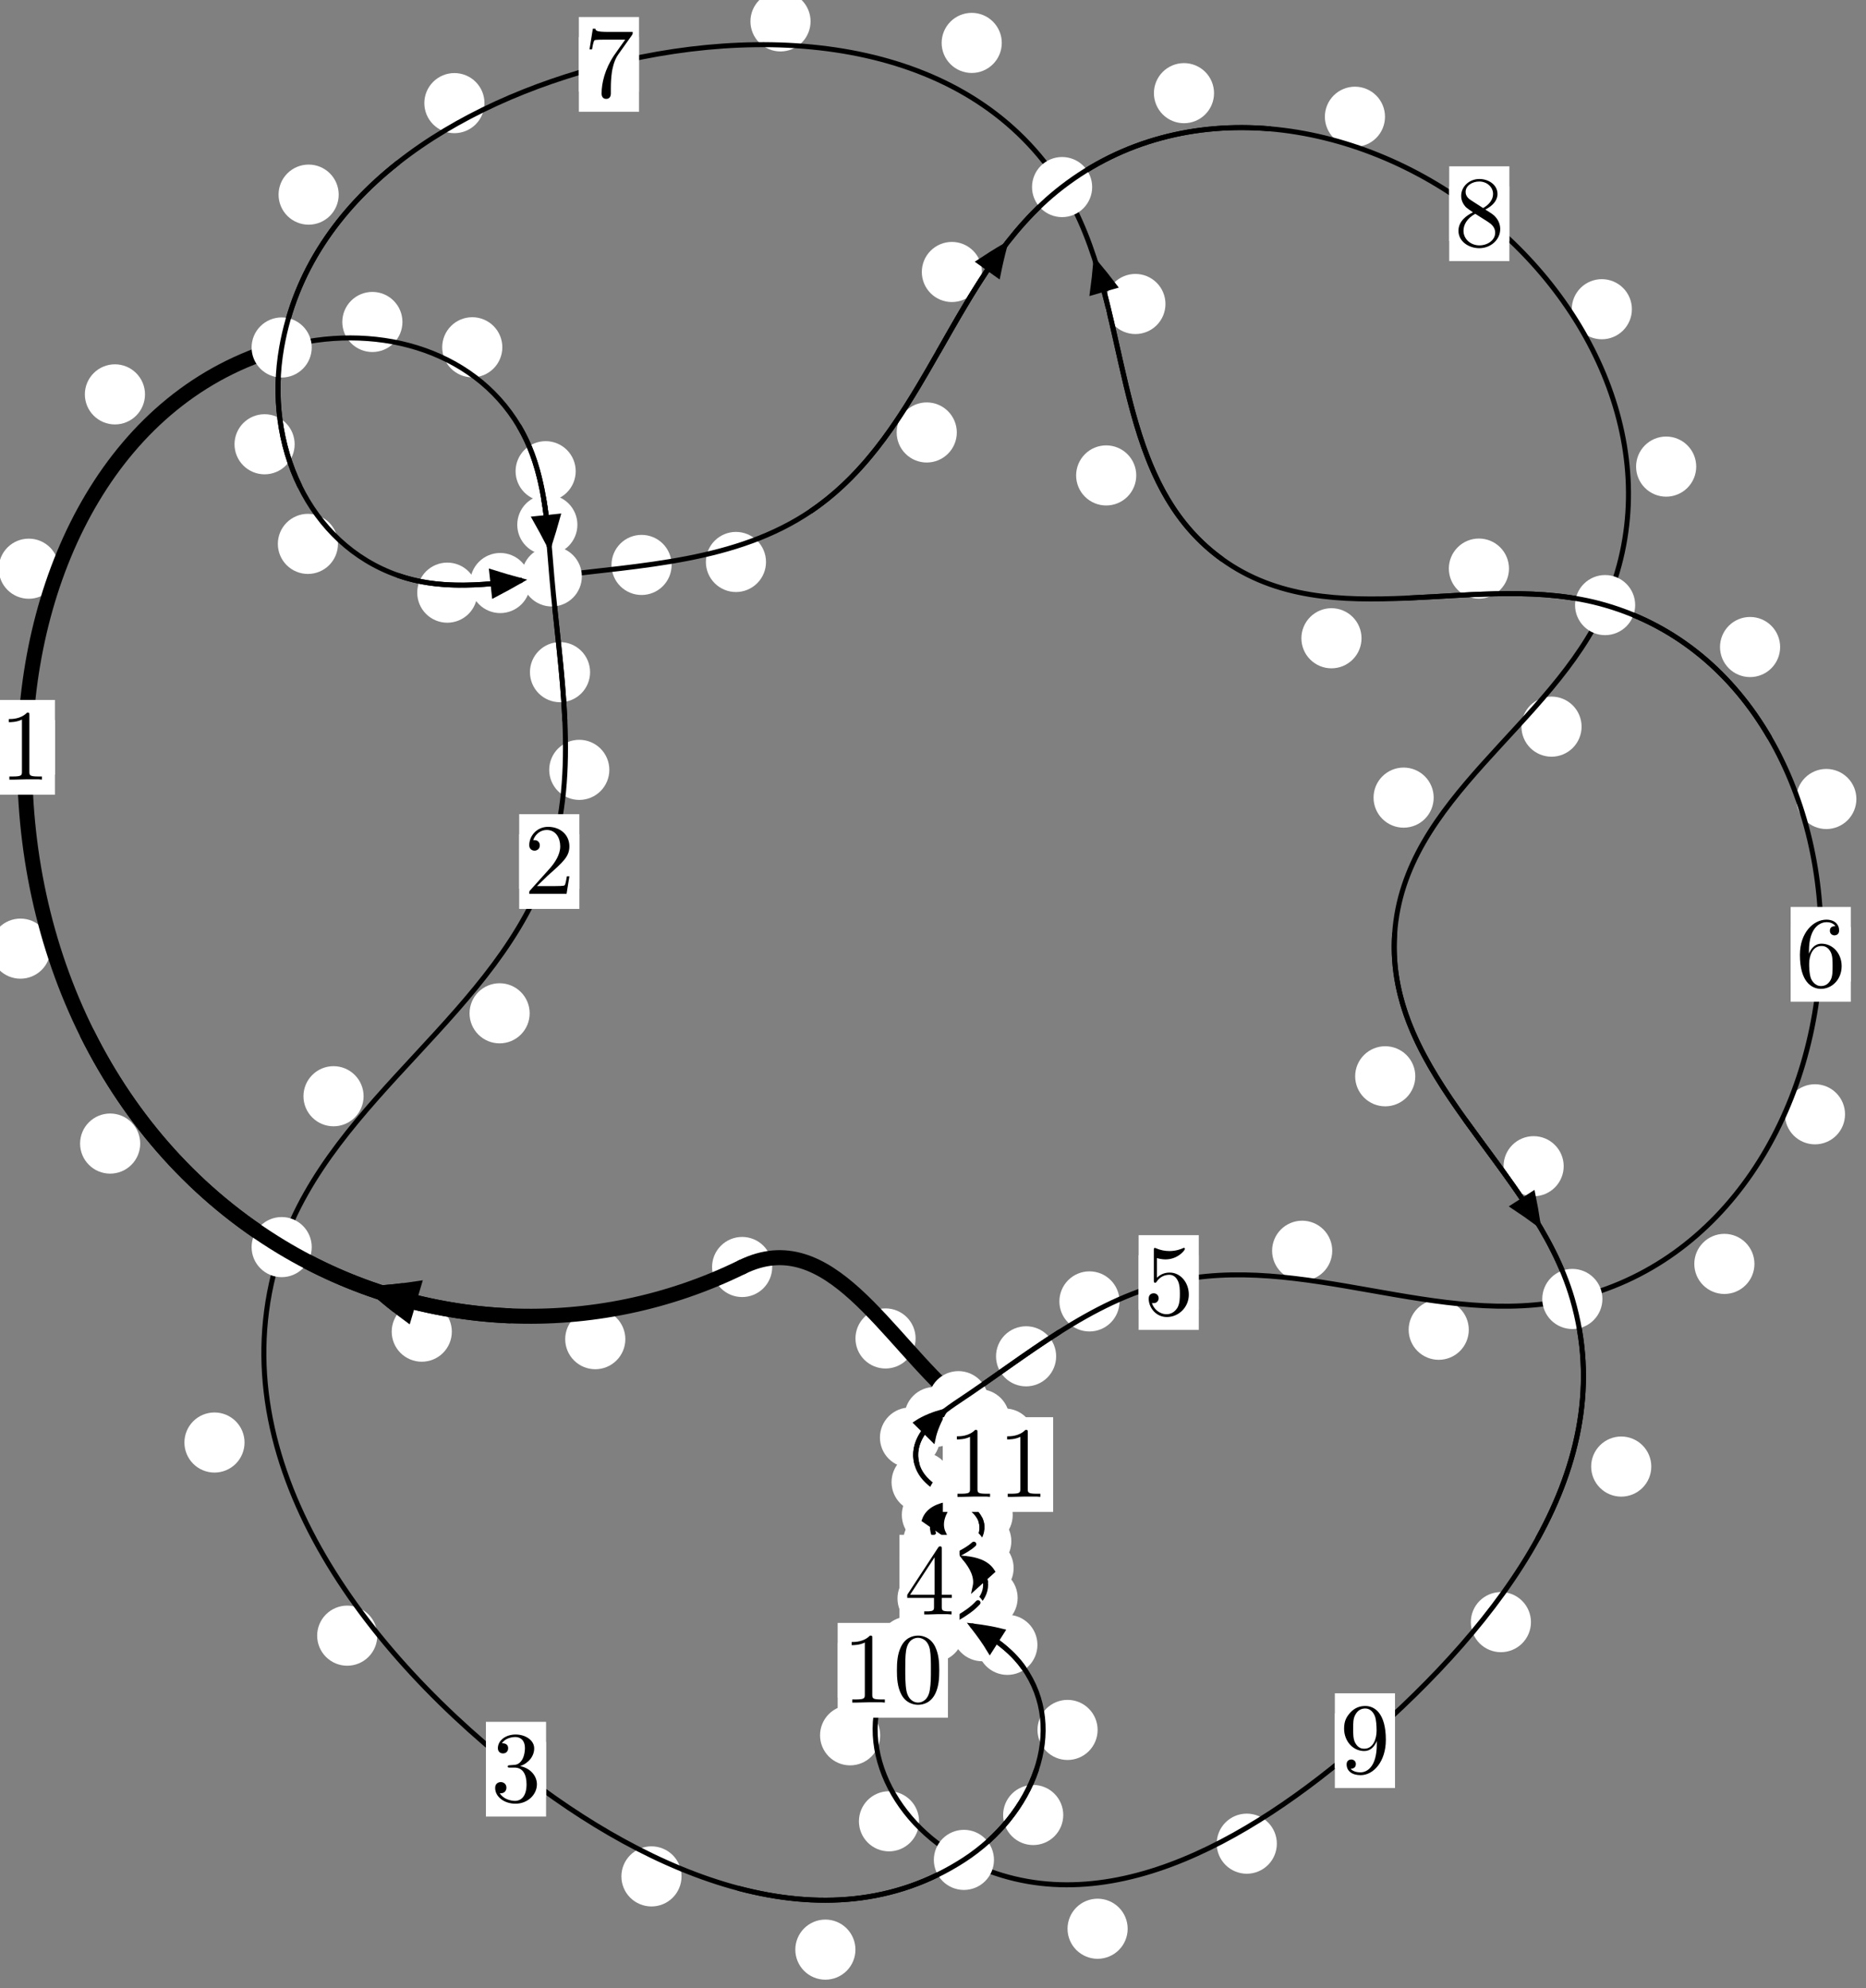 <?xml version="1.0"?>
<!-- Created by MetaPost 1.999 on 2021.07.06:0016 -->
<svg version="1.1" xmlns="http://www.w3.org/2000/svg" xmlns:xlink="http://www.w3.org/1999/xlink" width="185.499" height="197.703" viewBox="0 0 185.499 197.703">
<rect x="0" y="0" width="185.499" height="197.703" fill="#808080" stroke="none"/>
<!-- Original BoundingBox: -28.956055 -72.841675 156.543442 124.861496 -->
  <defs>
    <g transform="scale(0.01,0.01)" id="GLYPHcmr10_48">
      <path style="fill-rule: evenodd;" d="M460 -320C460 -400,455 -480,420 -554C374 -650,292 -666,250 -666C190 -666,117 -640,76 -547C44 -478,39 -400,39 -320C39 -245,43 -155,84 -79C127 2,200 22,249 22C303 22,379 1,423 -94C455 -163,460 -241,460 -320M249 -0C210 -0,151 -25,133 -121C122 -181,122 -273,122 -332C122 -396,122 -462,130 -516C149 -635,224 -644,249 -644C282 -644,348 -626,367 -527C377 -471,377 -395,377 -332C377 -257,377 -189,366 -125C351 -30,294 -0,249 -0"></path>
    </g>
    <g transform="scale(0.01,0.01)" id="GLYPHcmr10_49">
      <path style="fill-rule: evenodd;" d="M294 -640C294 -664,294 -666,271 -666C209 -602,121 -602,89 -602L89 -571C109 -571,168 -571,220 -597L220 -79C220 -43,217 -31,127 -31L95 -31L95 -0L257 -0L130 -3L217 -3L257 -3L297 -3L384 -3L419 -0L419 -31L387 -31C297 -31,294 -42,294 -79"></path>
    </g>
    <g transform="scale(0.01,0.01)" id="GLYPHcmr10_50">
      <path style="fill-rule: evenodd;" d="M127 -77L233 -180C389 -318,449 -372,449 -472C449 -586,359 -666,237 -666C124 -666,50 -574,50 -485C50 -429,100 -429,103 -429C120 -429,155 -441,155 -482C155 -508,137 -534,102 -534C94 -534,92 -534,89 -533C112 -598,166 -635,224 -635C315 -635,358 -554,358 -472C358 -392,308 -313,253 -251L61 -37C50 -26,50 -24,50 -0L421 -0L449 -174L424 -174C419 -144,412 -100,402 -85C395 -77,329 -77,307 -77"></path>
    </g>
    <g transform="scale(0.01,0.01)" id="GLYPHcmr10_51">
      <path style="fill-rule: evenodd;" d="M290 -352C372 -379,430 -449,430 -528C430 -610,342 -666,246 -666C145 -666,69 -606,69 -530C69 -497,91 -478,120 -478C151 -478,171 -500,171 -529C171 -579,124 -579,109 -579C140 -628,206 -641,242 -641C283 -641,338 -619,338 -529C338 -517,336 -459,310 -415C280 -367,246 -364,221 -363C213 -362,189 -360,182 -360C174 -359,167 -358,167 -348C167 -337,174 -337,191 -337L235 -337C317 -337,354 -269,354 -171C354 -35,285 -6,241 -6C198 -6,123 -23,88 -82C123 -77,154 -99,154 -137C154 -173,127 -193,98 -193C74 -193,42 -179,42 -135C42 -44,135 22,244 22C366 22,457 -69,457 -171C457 -253,394 -331,290 -352"></path>
    </g>
    <g transform="scale(0.01,0.01)" id="GLYPHcmr10_52">
      <path style="fill-rule: evenodd;" d="M294 -165L294 -78C294 -42,292 -31,218 -31L197 -31L197 -0L332 -0L238 -3L290 -3L332 -3L374 -3L427 -3L468 -0L468 -31L447 -31C373 -31,371 -42,371 -78L371 -165L471 -165L471 -196L371 -196L371 -651C371 -671,371 -677,355 -677C346 -677,343 -677,335 -665L28 -196L28 -165M300 -196L56 -196L300 -569"></path>
    </g>
    <g transform="scale(0.01,0.01)" id="GLYPHcmr10_53">
      <path style="fill-rule: evenodd;" d="M449 -201C449 -320,367 -420,259 -420C211 -420,168 -404,132 -369L132 -564C152 -558,185 -551,217 -551C340 -551,410 -642,410 -655C410 -661,407 -666,400 -666C399 -666,397 -666,392 -663C372 -654,323 -634,256 -634C216 -634,170 -641,123 -662C115 -665,113 -665,111 -665C101 -665,101 -657,101 -641L101 -345C101 -327,101 -319,115 -319C122 -319,124 -322,128 -328C139 -344,176 -398,257 -398C309 -398,334 -352,342 -334C358 -297,360 -258,360 -208C360 -173,360 -113,336 -71C312 -32,275 -6,229 -6C156 -6,99 -59,82 -118C85 -117,88 -116,99 -116C132 -116,149 -141,149 -165C149 -189,132 -214,99 -214C85 -214,50 -207,50 -161C50 -75,119 22,231 22C347 22,449 -74,449 -201"></path>
    </g>
    <g transform="scale(0.01,0.01)" id="GLYPHcmr10_54">
      <path style="fill-rule: evenodd;" d="M132 -328L132 -352C132 -605,256 -641,307 -641C331 -641,373 -635,395 -601C380 -601,340 -601,340 -556C340 -525,364 -510,386 -510C402 -510,432 -519,432 -558C432 -618,388 -666,305 -666C177 -666,42 -537,42 -316C42 -49,158 22,251 22C362 22,457 -72,457 -204C457 -331,368 -427,257 -427C189 -427,152 -376,132 -328M251 -6C188 -6,158 -66,152 -81C134 -128,134 -208,134 -226C134 -304,166 -404,256 -404C272 -404,318 -404,349 -342C367 -305,367 -254,367 -205C367 -157,367 -107,350 -71C320 -11,274 -6,251 -6"></path>
    </g>
    <g transform="scale(0.01,0.01)" id="GLYPHcmr10_55">
      <path style="fill-rule: evenodd;" d="M476 -609C485 -621,485 -623,485 -644L242 -644C120 -644,118 -657,114 -676L89 -676L56 -470L81 -470C84 -486,93 -549,106 -561C113 -567,191 -567,204 -567L411 -567C400 -551,321 -442,299 -409C209 -274,176 -135,176 -33C176 -23,176 22,222 22C268 22,268 -23,268 -33L268 -84C268 -139,271 -194,279 -248C283 -271,297 -357,341 -419"></path>
    </g>
    <g transform="scale(0.01,0.01)" id="GLYPHcmr10_56">
      <path style="fill-rule: evenodd;" d="M163 -457C117 -487,113 -521,113 -538C113 -599,178 -641,249 -641C322 -641,386 -589,386 -517C386 -460,347 -412,287 -377M309 -362C381 -399,430 -451,430 -517C430 -609,341 -666,250 -666C150 -666,69 -592,69 -499C69 -481,71 -436,113 -389C124 -377,161 -352,186 -335C128 -306,42 -250,42 -151C42 -45,144 22,249 22C362 22,457 -61,457 -168C457 -204,446 -249,408 -291C389 -312,373 -322,309 -362M209 -320L332 -242C360 -223,407 -193,407 -132C407 -58,332 -6,250 -6C164 -6,92 -68,92 -151C92 -209,124 -273,209 -320"></path>
    </g>
    <g transform="scale(0.01,0.01)" id="GLYPHcmr10_57">
      <path style="fill-rule: evenodd;" d="M367 -318L367 -286C367 -52,263 -6,205 -6C188 -6,134 -8,107 -42C151 -42,159 -71,159 -88C159 -119,135 -134,113 -134C97 -134,67 -125,67 -86C67 -19,121 22,206 22C335 22,457 -114,457 -329C457 -598,342 -666,253 -666C198 -666,149 -648,106 -603C65 -558,42 -516,42 -441C42 -316,130 -218,242 -218C303 -218,344 -260,367 -318M243 -241C227 -241,181 -241,150 -304C132 -341,132 -391,132 -440C132 -494,132 -541,153 -578C180 -628,218 -641,253 -641C299 -641,332 -607,349 -562C361 -530,365 -467,365 -421C365 -338,331 -241,243 -241"></path>
    </g>
  </defs>
  <path d="M62.165 133.154C62.165 132.361,61.85 131.601,61.289 131.041C60.729 130.48,59.969 130.165,59.176 130.165C58.383 130.165,57.623 130.48,57.063 131.041C56.502 131.601,56.187 132.361,56.187 133.154C56.187 133.947,56.502 134.707,57.063 135.267C57.623 135.828,58.383 136.143,59.176 136.143C59.969 136.143,60.729 135.828,61.289 135.267C61.85 134.707,62.165 133.947,62.165 133.154Z" style="fill: rgb(100%,100%,100%);stroke: none;"></path>
  <path d="M76.765 125.978C76.765 125.185,76.451 124.425,75.89 123.865C75.33 123.304,74.569 122.989,73.777 122.989C72.984 122.989,72.224 123.304,71.663 123.865C71.103 124.425,70.788 125.185,70.788 125.978C70.788 126.771,71.103 127.531,71.663 128.091C72.224 128.652,72.984 128.967,73.777 128.967C74.569 128.967,75.33 128.652,75.89 128.091C76.451 127.531,76.765 126.771,76.765 125.978Z" style="fill: rgb(100%,100%,100%);stroke: none;"></path>
  <path d="M13.938 113.706C13.938 112.913,13.623 112.153,13.063 111.592C12.502 111.032,11.742 110.717,10.95 110.717C10.157 110.717,9.397 111.032,8.836 111.592C8.276 112.153,7.961 112.913,7.961 113.706C7.961 114.498,8.276 115.259,8.836 115.819C9.397 116.38,10.157 116.695,10.95 116.695C11.742 116.695,12.502 116.38,13.063 115.819C13.623 115.259,13.938 114.498,13.938 113.706Z" style="fill: rgb(100%,100%,100%);stroke: none;"></path>
  <path d="M44.916 132.409C44.916 131.616,44.601 130.856,44.041 130.295C43.48 129.735,42.72 129.42,41.927 129.42C41.135 129.42,40.375 129.735,39.814 130.295C39.254 130.856,38.939 131.616,38.939 132.409C38.939 133.201,39.254 133.961,39.814 134.522C40.375 135.082,41.135 135.397,41.927 135.397C42.72 135.397,43.48 135.082,44.041 134.522C44.601 133.961,44.916 133.201,44.916 132.409Z" style="fill: rgb(100%,100%,100%);stroke: none;"></path>
  <path d="M5.849 56.546C5.849 55.753,5.534 54.993,4.974 54.433C4.413 53.872,3.653 53.557,2.861 53.557C2.068 53.557,1.308 53.872,0.747 54.433C0.187 54.993,-0.128 55.753,-0.128 56.546C-0.128 57.339,0.187 58.099,0.747 58.659C1.308 59.22,2.068 59.535,2.861 59.535C3.653 59.535,4.413 59.22,4.974 58.659C5.534 58.099,5.849 57.339,5.849 56.546Z" style="fill: rgb(100%,100%,100%);stroke: none;"></path>
  <path d="M5.021 94.324C5.021 93.531,4.706 92.771,4.146 92.21C3.586 91.65,2.825 91.335,2.033 91.335C1.24 91.335,0.48 91.65,-0.081 92.21C-0.641 92.771,-0.956 93.531,-0.956 94.324C-0.956 95.116,-0.641 95.876,-0.081 96.437C0.48 96.997,1.24 97.312,2.033 97.312C2.825 97.312,3.586 96.997,4.146 96.437C4.706 95.876,5.021 95.116,5.021 94.324Z" style="fill: rgb(100%,100%,100%);stroke: none;"></path>
  <path d="M40.007 32.014C40.007 31.221,39.692 30.461,39.131 29.9C38.571 29.34,37.811 29.025,37.018 29.025C36.225 29.025,35.465 29.34,34.905 29.9C34.344 30.461,34.029 31.221,34.029 32.014C34.029 32.806,34.344 33.567,34.905 34.127C35.465 34.688,36.225 35.002,37.018 35.002C37.811 35.002,38.571 34.688,39.131 34.127C39.692 33.567,40.007 32.806,40.007 32.014Z" style="fill: rgb(100%,100%,100%);stroke: none;"></path>
  <path d="M14.414 39.213C14.414 38.42,14.099 37.66,13.538 37.1C12.978 36.539,12.218 36.224,11.425 36.224C10.632 36.224,9.872 36.539,9.312 37.1C8.751 37.66,8.436 38.42,8.436 39.213C8.436 40.006,8.751 40.766,9.312 41.326C9.872 41.887,10.632 42.202,11.425 42.202C12.218 42.202,12.978 41.887,13.538 41.326C14.099 40.766,14.414 40.006,14.414 39.213Z" style="fill: rgb(100%,100%,100%);stroke: none;"></path>
  <path d="M57.231 46.853C57.231 46.06,56.917 45.3,56.356 44.739C55.796 44.179,55.035 43.864,54.243 43.864C53.45 43.864,52.69 44.179,52.129 44.739C51.569 45.3,51.254 46.06,51.254 46.853C51.254 47.645,51.569 48.405,52.129 48.966C52.69 49.526,53.45 49.841,54.243 49.841C55.035 49.841,55.796 49.526,56.356 48.966C56.917 48.405,57.231 47.645,57.231 46.853Z" style="fill: rgb(100%,100%,100%);stroke: none;"></path>
  <path d="M49.937 34.53C49.937 33.737,49.622 32.977,49.062 32.416C48.501 31.856,47.741 31.541,46.949 31.541C46.156 31.541,45.396 31.856,44.835 32.416C44.275 32.977,43.96 33.737,43.96 34.53C43.96 35.322,44.275 36.083,44.835 36.643C45.396 37.204,46.156 37.518,46.949 37.518C47.741 37.518,48.501 37.204,49.062 36.643C49.622 36.083,49.937 35.322,49.937 34.53Z" style="fill: rgb(100%,100%,100%);stroke: none;"></path>
  <path d="M58.66 66.834C58.66 66.042,58.345 65.281,57.784 64.721C57.224 64.16,56.464 63.845,55.671 63.845C54.878 63.845,54.118 64.16,53.558 64.721C52.997 65.281,52.682 66.042,52.682 66.834C52.682 67.627,52.997 68.387,53.558 68.948C54.118 69.508,54.878 69.823,55.671 69.823C56.464 69.823,57.224 69.508,57.784 68.948C58.345 68.387,58.66 67.627,58.66 66.834Z" style="fill: rgb(100%,100%,100%);stroke: none;"></path>
  <path d="M57.399 52.178C57.399 51.386,57.084 50.626,56.523 50.065C55.963 49.505,55.203 49.19,54.41 49.19C53.617 49.19,52.857 49.505,52.297 50.065C51.736 50.626,51.421 51.386,51.421 52.178C51.421 52.971,51.736 53.731,52.297 54.292C52.857 54.852,53.617 55.167,54.41 55.167C55.203 55.167,55.963 54.852,56.523 54.292C57.084 53.731,57.399 52.971,57.399 52.178Z" style="fill: rgb(100%,100%,100%);stroke: none;"></path>
  <path d="M52.654 100.754C52.654 99.961,52.34 99.201,51.779 98.64C51.219 98.08,50.458 97.765,49.666 97.765C48.873 97.765,48.113 98.08,47.552 98.64C46.992 99.201,46.677 99.961,46.677 100.754C46.677 101.546,46.992 102.307,47.552 102.867C48.113 103.428,48.873 103.742,49.666 103.742C50.458 103.742,51.219 103.428,51.779 102.867C52.34 102.307,52.654 101.546,52.654 100.754Z" style="fill: rgb(100%,100%,100%);stroke: none;"></path>
  <path d="M60.574 76.548C60.574 75.755,60.259 74.995,59.699 74.434C59.138 73.874,58.378 73.559,57.586 73.559C56.793 73.559,56.033 73.874,55.472 74.434C54.912 74.995,54.597 75.755,54.597 76.548C54.597 77.34,54.912 78.1,55.472 78.661C56.033 79.221,56.793 79.536,57.586 79.536C58.378 79.536,59.138 79.221,59.699 78.661C60.259 78.1,60.574 77.34,60.574 76.548Z" style="fill: rgb(100%,100%,100%);stroke: none;"></path>
  <path d="M24.31 143.43C24.31 142.638,23.995 141.877,23.435 141.317C22.874 140.756,22.114 140.442,21.322 140.442C20.529 140.442,19.769 140.756,19.208 141.317C18.648 141.877,18.333 142.638,18.333 143.43C18.333 144.223,18.648 144.983,19.208 145.544C19.769 146.104,20.529 146.419,21.322 146.419C22.114 146.419,22.874 146.104,23.435 145.544C23.995 144.983,24.31 144.223,24.31 143.43Z" style="fill: rgb(100%,100%,100%);stroke: none;"></path>
  <path d="M36.145 108.999C36.145 108.206,35.83 107.446,35.269 106.886C34.709 106.325,33.949 106.01,33.156 106.01C32.363 106.01,31.603 106.325,31.043 106.886C30.482 107.446,30.167 108.206,30.167 108.999C30.167 109.792,30.482 110.552,31.043 111.112C31.603 111.673,32.363 111.988,33.156 111.988C33.949 111.988,34.709 111.673,35.269 111.112C35.83 110.552,36.145 109.792,36.145 108.999Z" style="fill: rgb(100%,100%,100%);stroke: none;"></path>
  <path d="M67.751 186.571C67.751 185.779,67.436 185.018,66.876 184.458C66.315 183.897,65.555 183.582,64.762 183.582C63.97 183.582,63.209 183.897,62.649 184.458C62.088 185.018,61.773 185.779,61.773 186.571C61.773 187.364,62.088 188.124,62.649 188.685C63.209 189.245,63.97 189.56,64.762 189.56C65.555 189.56,66.315 189.245,66.876 188.685C67.436 188.124,67.751 187.364,67.751 186.571Z" style="fill: rgb(100%,100%,100%);stroke: none;"></path>
  <path d="M37.506 162.635C37.506 161.842,37.191 161.082,36.631 160.522C36.07 159.961,35.31 159.646,34.517 159.646C33.725 159.646,32.964 159.961,32.404 160.522C31.844 161.082,31.529 161.842,31.529 162.635C31.529 163.428,31.844 164.188,32.404 164.748C32.964 165.309,33.725 165.624,34.517 165.624C35.31 165.624,36.07 165.309,36.631 164.748C37.191 164.188,37.506 163.428,37.506 162.635Z" style="fill: rgb(100%,100%,100%);stroke: none;"></path>
  <path d="M105.698 180.467C105.698 179.674,105.383 178.914,104.823 178.354C104.262 177.793,103.502 177.478,102.709 177.478C101.917 177.478,101.157 177.793,100.596 178.354C100.036 178.914,99.721 179.674,99.721 180.467C99.721 181.26,100.036 182.02,100.596 182.58C101.157 183.141,101.917 183.456,102.709 183.456C103.502 183.456,104.262 183.141,104.823 182.58C105.383 182.02,105.698 181.26,105.698 180.467Z" style="fill: rgb(100%,100%,100%);stroke: none;"></path>
  <path d="M85.039 193.853C85.039 193.06,84.724 192.3,84.164 191.74C83.603 191.179,82.843 190.864,82.05 190.864C81.258 190.864,80.498 191.179,79.937 191.74C79.377 192.3,79.062 193.06,79.062 193.853C79.062 194.646,79.377 195.406,79.937 195.966C80.498 196.527,81.258 196.842,82.05 196.842C82.843 196.842,83.603 196.527,84.164 195.966C84.724 195.406,85.039 194.646,85.039 193.853Z" style="fill: rgb(100%,100%,100%);stroke: none;"></path>
  <path d="M103.13 163.547C103.13 162.754,102.815 161.994,102.255 161.434C101.694 160.873,100.934 160.558,100.141 160.558C99.349 160.558,98.589 160.873,98.028 161.434C97.468 161.994,97.153 162.754,97.153 163.547C97.153 164.34,97.468 165.1,98.028 165.66C98.589 166.221,99.349 166.536,100.141 166.536C100.934 166.536,101.694 166.221,102.255 165.66C102.815 165.1,103.13 164.34,103.13 163.547Z" style="fill: rgb(100%,100%,100%);stroke: none;"></path>
  <path d="M109.114 172.007C109.114 171.215,108.799 170.455,108.238 169.894C107.678 169.334,106.918 169.019,106.125 169.019C105.332 169.019,104.572 169.334,104.012 169.894C103.451 170.455,103.136 171.215,103.136 172.007C103.136 172.8,103.451 173.56,104.012 174.121C104.572 174.681,105.332 174.996,106.125 174.996C106.918 174.996,107.678 174.681,108.238 174.121C108.799 173.56,109.114 172.8,109.114 172.007Z" style="fill: rgb(100%,100%,100%);stroke: none;"></path>
  <path d="M96.719 160.048C96.719 159.255,96.404 158.495,95.844 157.934C95.283 157.374,94.523 157.059,93.73 157.059C92.938 157.059,92.177 157.374,91.617 157.934C91.056 158.495,90.741 159.255,90.741 160.048C90.741 160.84,91.056 161.601,91.617 162.161C92.177 162.722,92.938 163.036,93.73 163.036C94.523 163.036,95.283 162.722,95.844 162.161C96.404 161.601,96.719 160.84,96.719 160.048Z" style="fill: rgb(100%,100%,100%);stroke: none;"></path>
  <path d="M100.637 162.191C100.637 161.398,100.323 160.638,99.762 160.077C99.202 159.517,98.441 159.202,97.649 159.202C96.856 159.202,96.096 159.517,95.535 160.077C94.975 160.638,94.66 161.398,94.66 162.191C94.66 162.983,94.975 163.744,95.535 164.304C96.096 164.865,96.856 165.18,97.649 165.18C98.441 165.18,99.202 164.865,99.762 164.304C100.323 163.744,100.637 162.983,100.637 162.191Z" style="fill: rgb(100%,100%,100%);stroke: none;"></path>
  <path d="M95.552 155.946C95.552 155.153,95.237 154.393,94.676 153.832C94.116 153.272,93.356 152.957,92.563 152.957C91.77 152.957,91.01 153.272,90.45 153.832C89.889 154.393,89.574 155.153,89.574 155.946C89.574 156.738,89.889 157.499,90.45 158.059C91.01 158.619,91.77 158.934,92.563 158.934C93.356 158.934,94.116 158.619,94.676 158.059C95.237 157.499,95.552 156.738,95.552 155.946Z" style="fill: rgb(100%,100%,100%);stroke: none;"></path>
  <path d="M95.197 158.937C95.197 158.145,94.883 157.385,94.322 156.824C93.762 156.264,93.001 155.949,92.209 155.949C91.416 155.949,90.656 156.264,90.095 156.824C89.535 157.385,89.22 158.145,89.22 158.937C89.22 159.73,89.535 160.49,90.095 161.051C90.656 161.611,91.416 161.926,92.209 161.926C93.001 161.926,93.762 161.611,94.322 161.051C94.883 160.49,95.197 159.73,95.197 158.937Z" style="fill: rgb(100%,100%,100%);stroke: none;"></path>
  <path d="M99.331 154.003C99.331 153.21,99.016 152.45,98.455 151.889C97.895 151.329,97.135 151.014,96.342 151.014C95.549 151.014,94.789 151.329,94.229 151.889C93.668 152.45,93.353 153.21,93.353 154.003C93.353 154.796,93.668 155.556,94.229 156.116C94.789 156.677,95.549 156.992,96.342 156.992C97.135 156.992,97.895 156.677,98.455 156.116C99.016 155.556,99.331 154.796,99.331 154.003Z" style="fill: rgb(100%,100%,100%);stroke: none;"></path>
  <path d="M96.897 155.19C96.897 154.397,96.582 153.637,96.022 153.076C95.462 152.516,94.701 152.201,93.909 152.201C93.116 152.201,92.356 152.516,91.795 153.076C91.235 153.637,90.92 154.397,90.92 155.19C90.92 155.982,91.235 156.742,91.795 157.303C92.356 157.863,93.116 158.178,93.909 158.178C94.701 158.178,95.462 157.863,96.022 157.303C96.582 156.742,96.897 155.982,96.897 155.19Z" style="fill: rgb(100%,100%,100%);stroke: none;"></path>
  <path d="M100.673 150.637C100.673 149.844,100.359 149.084,99.798 148.523C99.238 147.963,98.477 147.648,97.685 147.648C96.892 147.648,96.132 147.963,95.571 148.523C95.011 149.084,94.696 149.844,94.696 150.637C94.696 151.429,95.011 152.189,95.571 152.75C96.132 153.31,96.892 153.625,97.685 153.625C98.477 153.625,99.238 153.31,99.798 152.75C100.359 152.189,100.673 151.429,100.673 150.637Z" style="fill: rgb(100%,100%,100%);stroke: none;"></path>
  <path d="M100.537 153.249C100.537 152.456,100.222 151.696,99.662 151.136C99.102 150.575,98.341 150.26,97.549 150.26C96.756 150.26,95.996 150.575,95.435 151.136C94.875 151.696,94.56 152.456,94.56 153.249C94.56 154.042,94.875 154.802,95.435 155.362C95.996 155.923,96.756 156.238,97.549 156.238C98.341 156.238,99.102 155.923,99.662 155.362C100.222 154.802,100.537 154.042,100.537 153.249Z" style="fill: rgb(100%,100%,100%);stroke: none;"></path>
  <path d="M96.468 148.266C96.468 147.473,96.153 146.713,95.593 146.153C95.032 145.592,94.272 145.277,93.48 145.277C92.687 145.277,91.927 145.592,91.366 146.153C90.806 146.713,90.491 147.473,90.491 148.266C90.491 149.059,90.806 149.819,91.366 150.379C91.927 150.94,92.687 151.255,93.48 151.255C94.272 151.255,95.032 150.94,95.593 150.379C96.153 149.819,96.468 149.059,96.468 148.266Z" style="fill: rgb(100%,100%,100%);stroke: none;"></path>
  <path d="M99.42 149.742C99.42 148.949,99.105 148.189,98.544 147.628C97.984 147.068,97.224 146.753,96.431 146.753C95.638 146.753,94.878 147.068,94.318 147.628C93.757 148.189,93.442 148.949,93.442 149.742C93.442 150.534,93.757 151.295,94.318 151.855C94.878 152.416,95.638 152.731,96.431 152.731C97.224 152.731,97.984 152.416,98.544 151.855C99.105 151.295,99.42 150.534,99.42 149.742Z" style="fill: rgb(100%,100%,100%);stroke: none;"></path>
  <path d="M93.452 142.935C93.452 142.142,93.137 141.382,92.577 140.821C92.016 140.261,91.256 139.946,90.463 139.946C89.671 139.946,88.91 140.261,88.35 140.821C87.789 141.382,87.474 142.142,87.474 142.935C87.474 143.727,87.789 144.488,88.35 145.048C88.91 145.609,89.671 145.924,90.463 145.924C91.256 145.924,92.016 145.609,92.577 145.048C93.137 144.488,93.452 143.727,93.452 142.935Z" style="fill: rgb(100%,100%,100%);stroke: none;"></path>
  <path d="M94.607 147.372C94.607 146.579,94.292 145.819,93.731 145.258C93.171 144.698,92.411 144.383,91.618 144.383C90.825 144.383,90.065 144.698,89.505 145.258C88.944 145.819,88.629 146.579,88.629 147.372C88.629 148.164,88.944 148.924,89.505 149.485C90.065 150.045,90.825 150.36,91.618 150.36C92.411 150.36,93.171 150.045,93.731 149.485C94.292 148.924,94.607 148.164,94.607 147.372Z" style="fill: rgb(100%,100%,100%);stroke: none;"></path>
  <path d="M104.992 134.859C104.992 134.067,104.677 133.307,104.117 132.746C103.556 132.186,102.796 131.871,102.004 131.871C101.211 131.871,100.451 132.186,99.89 132.746C99.33 133.307,99.015 134.067,99.015 134.859C99.015 135.652,99.33 136.412,99.89 136.973C100.451 137.533,101.211 137.848,102.004 137.848C102.796 137.848,103.556 137.533,104.117 136.973C104.677 136.412,104.992 135.652,104.992 134.859Z" style="fill: rgb(100%,100%,100%);stroke: none;"></path>
  <path d="M95.889 140.897C95.889 140.104,95.574 139.344,95.013 138.783C94.453 138.223,93.693 137.908,92.9 137.908C92.107 137.908,91.347 138.223,90.787 138.783C90.226 139.344,89.911 140.104,89.911 140.897C89.911 141.689,90.226 142.449,90.787 143.01C91.347 143.57,92.107 143.885,92.9 143.885C93.693 143.885,94.453 143.57,95.013 143.01C95.574 142.449,95.889 141.689,95.889 140.897Z" style="fill: rgb(100%,100%,100%);stroke: none;"></path>
  <path d="M132.437 124.362C132.437 123.57,132.122 122.81,131.562 122.249C131.001 121.689,130.241 121.374,129.448 121.374C128.656 121.374,127.896 121.689,127.335 122.249C126.775 122.81,126.46 123.57,126.46 124.362C126.46 125.155,126.775 125.915,127.335 126.476C127.896 127.036,128.656 127.351,129.448 127.351C130.241 127.351,131.001 127.036,131.562 126.476C132.122 125.915,132.437 125.155,132.437 124.362Z" style="fill: rgb(100%,100%,100%);stroke: none;"></path>
  <path d="M111.292 129.4C111.292 128.607,110.977 127.847,110.416 127.287C109.856 126.726,109.096 126.411,108.303 126.411C107.51 126.411,106.75 126.726,106.19 127.287C105.629 127.847,105.314 128.607,105.314 129.4C105.314 130.193,105.629 130.953,106.19 131.513C106.75 132.074,107.51 132.389,108.303 132.389C109.096 132.389,109.856 132.074,110.416 131.513C110.977 130.953,111.292 130.193,111.292 129.4Z" style="fill: rgb(100%,100%,100%);stroke: none;"></path>
  <path d="M174.409 125.671C174.409 124.878,174.094 124.118,173.533 123.558C172.973 122.997,172.213 122.682,171.42 122.682C170.627 122.682,169.867 122.997,169.307 123.558C168.746 124.118,168.431 124.878,168.431 125.671C168.431 126.464,168.746 127.224,169.307 127.784C169.867 128.345,170.627 128.66,171.42 128.66C172.213 128.66,172.973 128.345,173.533 127.784C174.094 127.224,174.409 126.464,174.409 125.671Z" style="fill: rgb(100%,100%,100%);stroke: none;"></path>
  <path d="M146.012 132.218C146.012 131.426,145.697 130.666,145.137 130.105C144.576 129.545,143.816 129.23,143.023 129.23C142.231 129.23,141.471 129.545,140.91 130.105C140.35 130.666,140.035 131.426,140.035 132.218C140.035 133.011,140.35 133.771,140.91 134.332C141.471 134.892,142.231 135.207,143.023 135.207C143.816 135.207,144.576 134.892,145.137 134.332C145.697 133.771,146.012 133.011,146.012 132.218Z" style="fill: rgb(100%,100%,100%);stroke: none;"></path>
  <path d="M184.543 79.445C184.543 78.652,184.228 77.892,183.668 77.331C183.108 76.771,182.347 76.456,181.555 76.456C180.762 76.456,180.002 76.771,179.441 77.331C178.881 77.892,178.566 78.652,178.566 79.445C178.566 80.237,178.881 80.997,179.441 81.558C180.002 82.118,180.762 82.433,181.555 82.433C182.347 82.433,183.108 82.118,183.668 81.558C184.228 80.997,184.543 80.237,184.543 79.445Z" style="fill: rgb(100%,100%,100%);stroke: none;"></path>
  <path d="M183.415 110.795C183.415 110.003,183.1 109.243,182.54 108.682C181.979 108.122,181.219 107.807,180.426 107.807C179.634 107.807,178.873 108.122,178.313 108.682C177.753 109.243,177.438 110.003,177.438 110.795C177.438 111.588,177.753 112.348,178.313 112.909C178.873 113.469,179.634 113.784,180.426 113.784C181.219 113.784,181.979 113.469,182.54 112.909C183.1 112.348,183.415 111.588,183.415 110.795Z" style="fill: rgb(100%,100%,100%);stroke: none;"></path>
  <path d="M150.008 56.535C150.008 55.742,149.693 54.982,149.132 54.422C148.572 53.861,147.812 53.546,147.019 53.546C146.226 53.546,145.466 53.861,144.906 54.422C144.345 54.982,144.03 55.742,144.03 56.535C144.03 57.328,144.345 58.088,144.906 58.648C145.466 59.209,146.226 59.524,147.019 59.524C147.812 59.524,148.572 59.209,149.132 58.648C149.693 58.088,150.008 57.328,150.008 56.535Z" style="fill: rgb(100%,100%,100%);stroke: none;"></path>
  <path d="M176.963 64.334C176.963 63.541,176.648 62.781,176.088 62.221C175.528 61.66,174.767 61.345,173.975 61.345C173.182 61.345,172.422 61.66,171.861 62.221C171.301 62.781,170.986 63.541,170.986 64.334C170.986 65.127,171.301 65.887,171.861 66.447C172.422 67.008,173.182 67.323,173.975 67.323C174.767 67.323,175.528 67.008,176.088 66.447C176.648 65.887,176.963 65.127,176.963 64.334Z" style="fill: rgb(100%,100%,100%);stroke: none;"></path>
  <path d="M112.955 47.272C112.955 46.48,112.64 45.719,112.08 45.159C111.52 44.598,110.759 44.284,109.967 44.284C109.174 44.284,108.414 44.598,107.853 45.159C107.293 45.719,106.978 46.48,106.978 47.272C106.978 48.065,107.293 48.825,107.853 49.386C108.414 49.946,109.174 50.261,109.967 50.261C110.759 50.261,111.52 49.946,112.08 49.386C112.64 48.825,112.955 48.065,112.955 47.272Z" style="fill: rgb(100%,100%,100%);stroke: none;"></path>
  <path d="M135.349 63.463C135.349 62.67,135.034 61.91,134.474 61.35C133.913 60.789,133.153 60.474,132.36 60.474C131.568 60.474,130.807 60.789,130.247 61.35C129.686 61.91,129.371 62.67,129.371 63.463C129.371 64.256,129.686 65.016,130.247 65.576C130.807 66.137,131.568 66.452,132.36 66.452C133.153 66.452,133.913 66.137,134.474 65.576C135.034 65.016,135.349 64.256,135.349 63.463Z" style="fill: rgb(100%,100%,100%);stroke: none;"></path>
  <path d="M99.587 4.267C99.587 3.474,99.272 2.714,98.711 2.153C98.151 1.593,97.391 1.278,96.598 1.278C95.805 1.278,95.045 1.593,94.485 2.153C93.924 2.714,93.609 3.474,93.609 4.267C93.609 5.059,93.924 5.82,94.485 6.38C95.045 6.94,95.805 7.255,96.598 7.255C97.391 7.255,98.151 6.94,98.711 6.38C99.272 5.82,99.587 5.059,99.587 4.267Z" style="fill: rgb(100%,100%,100%);stroke: none;"></path>
  <path d="M115.859 30.226C115.859 29.433,115.544 28.673,114.983 28.112C114.423 27.552,113.663 27.237,112.87 27.237C112.077 27.237,111.317 27.552,110.757 28.112C110.196 28.673,109.881 29.433,109.881 30.226C109.881 31.018,110.196 31.779,110.757 32.339C111.317 32.9,112.077 33.214,112.87 33.214C113.663 33.214,114.423 32.9,114.983 32.339C115.544 31.779,115.859 31.018,115.859 30.226Z" style="fill: rgb(100%,100%,100%);stroke: none;"></path>
  <path d="M48.161 10.253C48.161 9.461,47.846 8.701,47.285 8.14C46.725 7.58,45.965 7.265,45.172 7.265C44.379 7.265,43.619 7.58,43.059 8.14C42.498 8.701,42.183 9.461,42.183 10.253C42.183 11.046,42.498 11.806,43.059 12.367C43.619 12.927,44.379 13.242,45.172 13.242C45.965 13.242,46.725 12.927,47.285 12.367C47.846 11.806,48.161 11.046,48.161 10.253Z" style="fill: rgb(100%,100%,100%);stroke: none;"></path>
  <path d="M80.578 2.127C80.578 1.335,80.263 0.574,79.703 0.014C79.142 -0.547,78.382 -0.861,77.589 -0.861C76.797 -0.861,76.036 -0.547,75.476 0.014C74.916 0.574,74.601 1.335,74.601 2.127C74.601 2.92,74.916 3.68,75.476 4.241C76.036 4.801,76.797 5.116,77.589 5.116C78.382 5.116,79.142 4.801,79.703 4.241C80.263 3.68,80.578 2.92,80.578 2.127Z" style="fill: rgb(100%,100%,100%);stroke: none;"></path>
  <path d="M29.291 44.175C29.291 43.382,28.976 42.622,28.416 42.061C27.855 41.501,27.095 41.186,26.302 41.186C25.51 41.186,24.75 41.501,24.189 42.061C23.629 42.622,23.314 43.382,23.314 44.175C23.314 44.967,23.629 45.727,24.189 46.288C24.75 46.848,25.51 47.163,26.302 47.163C27.095 47.163,27.855 46.848,28.416 46.288C28.976 45.727,29.291 44.967,29.291 44.175Z" style="fill: rgb(100%,100%,100%);stroke: none;"></path>
  <path d="M33.67 19.353C33.67 18.56,33.355 17.8,32.794 17.239C32.234 16.679,31.473 16.364,30.681 16.364C29.888 16.364,29.128 16.679,28.567 17.239C28.007 17.8,27.692 18.56,27.692 19.353C27.692 20.145,28.007 20.905,28.567 21.466C29.128 22.026,29.888 22.341,30.681 22.341C31.473 22.341,32.234 22.026,32.794 21.466C33.355 20.905,33.67 20.145,33.67 19.353Z" style="fill: rgb(100%,100%,100%);stroke: none;"></path>
  <path d="M47.454 58.928C47.454 58.136,47.139 57.376,46.579 56.815C46.018 56.255,45.258 55.94,44.465 55.94C43.673 55.94,42.913 56.255,42.352 56.815C41.792 57.376,41.477 58.136,41.477 58.928C41.477 59.721,41.792 60.481,42.352 61.042C42.913 61.602,43.673 61.917,44.465 61.917C45.258 61.917,46.018 61.602,46.579 61.042C47.139 60.481,47.454 59.721,47.454 58.928Z" style="fill: rgb(100%,100%,100%);stroke: none;"></path>
  <path d="M33.598 54.079C33.598 53.286,33.283 52.526,32.723 51.966C32.162 51.405,31.402 51.09,30.609 51.09C29.817 51.09,29.056 51.405,28.496 51.966C27.936 52.526,27.621 53.286,27.621 54.079C27.621 54.872,27.936 55.632,28.496 56.192C29.056 56.753,29.817 57.068,30.609 57.068C31.402 57.068,32.162 56.753,32.723 56.192C33.283 55.632,33.598 54.872,33.598 54.079Z" style="fill: rgb(100%,100%,100%);stroke: none;"></path>
  <path d="M66.766 56.172C66.766 55.379,66.452 54.619,65.891 54.058C65.331 53.498,64.57 53.183,63.778 53.183C62.985 53.183,62.225 53.498,61.664 54.058C61.104 54.619,60.789 55.379,60.789 56.172C60.789 56.964,61.104 57.724,61.664 58.285C62.225 58.845,62.985 59.16,63.778 59.16C64.57 59.16,65.331 58.845,65.891 58.285C66.452 57.724,66.766 56.964,66.766 56.172Z" style="fill: rgb(100%,100%,100%);stroke: none;"></path>
  <path d="M52.716 57.971C52.716 57.178,52.401 56.418,51.841 55.858C51.28 55.297,50.52 54.982,49.728 54.982C48.935 54.982,48.175 55.297,47.614 55.858C47.054 56.418,46.739 57.178,46.739 57.971C46.739 58.764,47.054 59.524,47.614 60.084C48.175 60.645,48.935 60.96,49.728 60.96C50.52 60.96,51.28 60.645,51.841 60.084C52.401 59.524,52.716 58.764,52.716 57.971Z" style="fill: rgb(100%,100%,100%);stroke: none;"></path>
  <path d="M95.116 43.001C95.116 42.208,94.801 41.448,94.24 40.887C93.68 40.327,92.92 40.012,92.127 40.012C91.334 40.012,90.574 40.327,90.014 40.887C89.453 41.448,89.138 42.208,89.138 43.001C89.138 43.793,89.453 44.554,90.014 45.114C90.574 45.675,91.334 45.989,92.127 45.989C92.92 45.989,93.68 45.675,94.24 45.114C94.801 44.554,95.116 43.793,95.116 43.001Z" style="fill: rgb(100%,100%,100%);stroke: none;"></path>
  <path d="M76.149 55.877C76.149 55.084,75.834 54.324,75.274 53.764C74.713 53.203,73.953 52.888,73.161 52.888C72.368 52.888,71.608 53.203,71.047 53.764C70.487 54.324,70.172 55.084,70.172 55.877C70.172 56.67,70.487 57.43,71.047 57.99C71.608 58.551,72.368 58.866,73.161 58.866C73.953 58.866,74.713 58.551,75.274 57.99C75.834 57.43,76.149 56.67,76.149 55.877Z" style="fill: rgb(100%,100%,100%);stroke: none;"></path>
  <path d="M120.688 9.264C120.688 8.471,120.373 7.711,119.813 7.15C119.252 6.59,118.492 6.275,117.699 6.275C116.907 6.275,116.147 6.59,115.586 7.15C115.026 7.711,114.711 8.471,114.711 9.264C114.711 10.056,115.026 10.816,115.586 11.377C116.147 11.937,116.907 12.252,117.699 12.252C118.492 12.252,119.252 11.937,119.813 11.377C120.373 10.816,120.688 10.056,120.688 9.264Z" style="fill: rgb(100%,100%,100%);stroke: none;"></path>
  <path d="M97.615 27.044C97.615 26.252,97.3 25.491,96.74 24.931C96.179 24.37,95.419 24.055,94.626 24.055C93.834 24.055,93.074 24.37,92.513 24.931C91.953 25.491,91.638 26.252,91.638 27.044C91.638 27.837,91.953 28.597,92.513 29.158C93.074 29.718,93.834 30.033,94.626 30.033C95.419 30.033,96.179 29.718,96.74 29.158C97.3 28.597,97.615 27.837,97.615 27.044Z" style="fill: rgb(100%,100%,100%);stroke: none;"></path>
  <path d="M162.226 30.746C162.226 29.953,161.911 29.193,161.351 28.632C160.79 28.072,160.03 27.757,159.237 27.757C158.445 27.757,157.685 28.072,157.124 28.632C156.564 29.193,156.249 29.953,156.249 30.746C156.249 31.538,156.564 32.298,157.124 32.859C157.685 33.419,158.445 33.734,159.237 33.734C160.03 33.734,160.79 33.419,161.351 32.859C161.911 32.298,162.226 31.538,162.226 30.746Z" style="fill: rgb(100%,100%,100%);stroke: none;"></path>
  <path d="M137.683 11.607C137.683 10.815,137.368 10.055,136.808 9.494C136.247 8.934,135.487 8.619,134.694 8.619C133.902 8.619,133.141 8.934,132.581 9.494C132.02 10.055,131.706 10.815,131.706 11.607C131.706 12.4,132.02 13.16,132.581 13.721C133.141 14.281,133.902 14.596,134.694 14.596C135.487 14.596,136.247 14.281,136.808 13.721C137.368 13.16,137.683 12.4,137.683 11.607Z" style="fill: rgb(100%,100%,100%);stroke: none;"></path>
  <path d="M157.225 72.251C157.225 71.459,156.91 70.698,156.35 70.138C155.789 69.577,155.029 69.263,154.237 69.263C153.444 69.263,152.684 69.577,152.123 70.138C151.563 70.698,151.248 71.459,151.248 72.251C151.248 73.044,151.563 73.804,152.123 74.365C152.684 74.925,153.444 75.24,154.237 75.24C155.029 75.24,155.789 74.925,156.35 74.365C156.91 73.804,157.225 73.044,157.225 72.251Z" style="fill: rgb(100%,100%,100%);stroke: none;"></path>
  <path d="M168.621 46.395C168.621 45.602,168.307 44.842,167.746 44.282C167.186 43.721,166.425 43.406,165.633 43.406C164.84 43.406,164.08 43.721,163.519 44.282C162.959 44.842,162.644 45.602,162.644 46.395C162.644 47.188,162.959 47.948,163.519 48.508C164.08 49.069,164.84 49.384,165.633 49.384C166.425 49.384,167.186 49.069,167.746 48.508C168.307 47.948,168.621 47.188,168.621 46.395Z" style="fill: rgb(100%,100%,100%);stroke: none;"></path>
  <path d="M140.695 107.015C140.695 106.223,140.38 105.463,139.819 104.902C139.259 104.342,138.499 104.027,137.706 104.027C136.913 104.027,136.153 104.342,135.593 104.902C135.032 105.463,134.717 106.223,134.717 107.015C134.717 107.808,135.032 108.568,135.593 109.129C136.153 109.689,136.913 110.004,137.706 110.004C138.499 110.004,139.259 109.689,139.819 109.129C140.38 108.568,140.695 107.808,140.695 107.015Z" style="fill: rgb(100%,100%,100%);stroke: none;"></path>
  <path d="M142.522 79.308C142.522 78.516,142.208 77.755,141.647 77.195C141.087 76.634,140.326 76.319,139.534 76.319C138.741 76.319,137.981 76.634,137.42 77.195C136.86 77.755,136.545 78.516,136.545 79.308C136.545 80.101,136.86 80.861,137.42 81.422C137.981 81.982,138.741 82.297,139.534 82.297C140.326 82.297,141.087 81.982,141.647 81.422C142.208 80.861,142.522 80.101,142.522 79.308Z" style="fill: rgb(100%,100%,100%);stroke: none;"></path>
  <path d="M164.155 145.822C164.155 145.029,163.84 144.269,163.28 143.709C162.719 143.148,161.959 142.833,161.167 142.833C160.374 142.833,159.614 143.148,159.053 143.709C158.493 144.269,158.178 145.029,158.178 145.822C158.178 146.615,158.493 147.375,159.053 147.935C159.614 148.496,160.374 148.811,161.167 148.811C161.959 148.811,162.719 148.496,163.28 147.935C163.84 147.375,164.155 146.615,164.155 145.822Z" style="fill: rgb(100%,100%,100%);stroke: none;"></path>
  <path d="M155.446 115.957C155.446 115.165,155.131 114.404,154.57 113.844C154.01 113.283,153.25 112.969,152.457 112.969C151.664 112.969,150.904 113.283,150.344 113.844C149.783 114.404,149.468 115.165,149.468 115.957C149.468 116.75,149.783 117.51,150.344 118.071C150.904 118.631,151.664 118.946,152.457 118.946C153.25 118.946,154.01 118.631,154.57 118.071C155.131 117.51,155.446 116.75,155.446 115.957Z" style="fill: rgb(100%,100%,100%);stroke: none;"></path>
  <path d="M126.931 183.318C126.931 182.526,126.616 181.765,126.055 181.205C125.495 180.644,124.735 180.33,123.942 180.33C123.149 180.33,122.389 180.644,121.829 181.205C121.268 181.765,120.953 182.526,120.953 183.318C120.953 184.111,121.268 184.871,121.829 185.432C122.389 185.992,123.149 186.307,123.942 186.307C124.735 186.307,125.495 185.992,126.055 185.432C126.616 184.871,126.931 184.111,126.931 183.318Z" style="fill: rgb(100%,100%,100%);stroke: none;"></path>
  <path d="M152.192 161.289C152.192 160.497,151.878 159.736,151.317 159.176C150.757 158.615,149.996 158.301,149.204 158.301C148.411 158.301,147.651 158.615,147.09 159.176C146.53 159.736,146.215 160.497,146.215 161.289C146.215 162.082,146.53 162.842,147.09 163.403C147.651 163.963,148.411 164.278,149.204 164.278C149.996 164.278,150.757 163.963,151.317 163.403C151.878 162.842,152.192 162.082,152.192 161.289Z" style="fill: rgb(100%,100%,100%);stroke: none;"></path>
  <path d="M91.363 181.093C91.363 180.3,91.048 179.54,90.488 178.979C89.927 178.419,89.167 178.104,88.374 178.104C87.582 178.104,86.822 178.419,86.261 178.979C85.701 179.54,85.386 180.3,85.386 181.093C85.386 181.885,85.701 182.646,86.261 183.206C86.822 183.767,87.582 184.082,88.374 184.082C89.167 184.082,89.927 183.767,90.488 183.206C91.048 182.646,91.363 181.885,91.363 181.093Z" style="fill: rgb(100%,100%,100%);stroke: none;"></path>
  <path d="M112.101 191.776C112.101 190.984,111.786 190.224,111.226 189.663C110.665 189.103,109.905 188.788,109.112 188.788C108.32 188.788,107.56 189.103,106.999 189.663C106.439 190.224,106.124 190.984,106.124 191.776C106.124 192.569,106.439 193.329,106.999 193.89C107.56 194.45,108.32 194.765,109.112 194.765C109.905 194.765,110.665 194.45,111.226 193.89C111.786 193.329,112.101 192.569,112.101 191.776Z" style="fill: rgb(100%,100%,100%);stroke: none;"></path>
  <path d="M93.287 163.724C93.287 162.931,92.972 162.171,92.412 161.611C91.851 161.05,91.091 160.735,90.298 160.735C89.506 160.735,88.745 161.05,88.185 161.611C87.625 162.171,87.31 162.931,87.31 163.724C87.31 164.517,87.625 165.277,88.185 165.837C88.745 166.398,89.506 166.713,90.298 166.713C91.091 166.713,91.851 166.398,92.412 165.837C92.972 165.277,93.287 164.517,93.287 163.724Z" style="fill: rgb(100%,100%,100%);stroke: none;"></path>
  <path d="M87.499 172.543C87.499 171.75,87.184 170.99,86.623 170.429C86.063 169.869,85.303 169.554,84.51 169.554C83.717 169.554,82.957 169.869,82.397 170.429C81.836 170.99,81.521 171.75,81.521 172.543C81.521 173.335,81.836 174.095,82.397 174.656C82.957 175.216,83.717 175.531,84.51 175.531C85.303 175.531,86.063 175.216,86.623 174.656C87.184 174.095,87.499 173.335,87.499 172.543Z" style="fill: rgb(100%,100%,100%);stroke: none;"></path>
  <path d="M99.677 160.016C99.677 159.224,99.362 158.463,98.801 157.903C98.241 157.342,97.481 157.027,96.688 157.027C95.895 157.027,95.135 157.342,94.575 157.903C94.014 158.463,93.699 159.224,93.699 160.016C93.699 160.809,94.014 161.569,94.575 162.13C95.135 162.69,95.895 163.005,96.688 163.005C97.481 163.005,98.241 162.69,98.801 162.13C99.362 161.569,99.677 160.809,99.677 160.016Z" style="fill: rgb(100%,100%,100%);stroke: none;"></path>
  <path d="M95.785 162.275C95.785 161.482,95.47 160.722,94.909 160.162C94.349 159.601,93.589 159.286,92.796 159.286C92.003 159.286,91.243 159.601,90.683 160.162C90.122 160.722,89.807 161.482,89.807 162.275C89.807 163.068,90.122 163.828,90.683 164.388C91.243 164.949,92.003 165.264,92.796 165.264C93.589 165.264,94.349 164.949,94.909 164.388C95.47 163.828,95.785 163.068,95.785 162.275Z" style="fill: rgb(100%,100%,100%);stroke: none;"></path>
  <path d="M100.765 155.915C100.765 155.122,100.45 154.362,99.89 153.801C99.329 153.241,98.569 152.926,97.776 152.926C96.984 152.926,96.224 153.241,95.663 153.801C95.103 154.362,94.788 155.122,94.788 155.915C94.788 156.707,95.103 157.467,95.663 158.028C96.224 158.588,96.984 158.903,97.776 158.903C98.569 158.903,99.329 158.588,99.89 158.028C100.45 157.467,100.765 156.707,100.765 155.915Z" style="fill: rgb(100%,100%,100%);stroke: none;"></path>
  <path d="M101.163 158.882C101.163 158.089,100.848 157.329,100.287 156.769C99.727 156.208,98.967 155.893,98.174 155.893C97.381 155.893,96.621 156.208,96.061 156.769C95.5 157.329,95.185 158.089,95.185 158.882C95.185 159.675,95.5 160.435,96.061 160.995C96.621 161.556,97.381 161.871,98.174 161.871C98.967 161.871,99.727 161.556,100.287 160.995C100.848 160.435,101.163 159.675,101.163 158.882Z" style="fill: rgb(100%,100%,100%);stroke: none;"></path>
  <path d="M96.985 154.007C96.985 153.215,96.671 152.455,96.11 151.894C95.55 151.334,94.789 151.019,93.997 151.019C93.204 151.019,92.444 151.334,91.883 151.894C91.323 152.455,91.008 153.215,91.008 154.007C91.008 154.8,91.323 155.56,91.883 156.121C92.444 156.681,93.204 156.996,93.997 156.996C94.789 156.996,95.55 156.681,96.11 156.121C96.671 155.56,96.985 154.8,96.985 154.007Z" style="fill: rgb(100%,100%,100%);stroke: none;"></path>
  <path d="M99.424 155.176C99.424 154.383,99.109 153.623,98.549 153.063C97.988 152.502,97.228 152.187,96.436 152.187C95.643 152.187,94.883 152.502,94.322 153.063C93.762 153.623,93.447 154.383,93.447 155.176C93.447 155.969,93.762 156.729,94.322 157.289C94.883 157.85,95.643 158.165,96.436 158.165C97.228 158.165,97.988 157.85,98.549 157.289C99.109 156.729,99.424 155.969,99.424 155.176Z" style="fill: rgb(100%,100%,100%);stroke: none;"></path>
  <path d="M95.627 150.629C95.627 149.836,95.312 149.076,94.752 148.515C94.191 147.955,93.431 147.64,92.638 147.64C91.846 147.64,91.086 147.955,90.525 148.515C89.965 149.076,89.65 149.836,89.65 150.629C89.65 151.421,89.965 152.181,90.525 152.742C91.086 153.302,91.846 153.617,92.638 153.617C93.431 153.617,94.191 153.302,94.752 152.742C95.312 152.181,95.627 151.421,95.627 150.629Z" style="fill: rgb(100%,100%,100%);stroke: none;"></path>
  <path d="M95.767 153.255C95.767 152.463,95.452 151.702,94.891 151.142C94.331 150.581,93.57 150.266,92.778 150.266C91.985 150.266,91.225 150.581,90.664 151.142C90.104 151.702,89.789 152.463,89.789 153.255C89.789 154.048,90.104 154.808,90.664 155.369C91.225 155.929,91.985 156.244,92.778 156.244C93.57 156.244,94.331 155.929,94.891 155.369C95.452 154.808,95.767 154.048,95.767 153.255Z" style="fill: rgb(100%,100%,100%);stroke: none;"></path>
  <path d="M99.861 148.293C99.861 147.5,99.546 146.74,98.985 146.179C98.425 145.619,97.665 145.304,96.872 145.304C96.079 145.304,95.319 145.619,94.759 146.179C94.198 146.74,93.883 147.5,93.883 148.293C93.883 149.085,94.198 149.846,94.759 150.406C95.319 150.967,96.079 151.282,96.872 151.282C97.665 151.282,98.425 150.967,98.985 150.406C99.546 149.846,99.861 149.085,99.861 148.293Z" style="fill: rgb(100%,100%,100%);stroke: none;"></path>
  <path d="M96.893 149.731C96.893 148.938,96.578 148.178,96.018 147.617C95.457 147.057,94.697 146.742,93.904 146.742C93.112 146.742,92.352 147.057,91.791 147.617C91.231 148.178,90.916 148.938,90.916 149.731C90.916 150.523,91.231 151.283,91.791 151.844C92.352 152.404,93.112 152.719,93.904 152.719C94.697 152.719,95.457 152.404,96.018 151.844C96.578 151.283,96.893 150.523,96.893 149.731Z" style="fill: rgb(100%,100%,100%);stroke: none;"></path>
  <path d="M102.869 143.034C102.869 142.242,102.554 141.482,101.993 140.921C101.433 140.361,100.673 140.046,99.88 140.046C99.087 140.046,98.327 140.361,97.767 140.921C97.206 141.482,96.891 142.242,96.891 143.034C96.891 143.827,97.206 144.587,97.767 145.148C98.327 145.708,99.087 146.023,99.88 146.023C100.673 146.023,101.433 145.708,101.993 145.148C102.554 144.587,102.869 143.827,102.869 143.034Z" style="fill: rgb(100%,100%,100%);stroke: none;"></path>
  <path d="M101.732 147.435C101.732 146.642,101.417 145.882,100.856 145.322C100.296 144.761,99.536 144.446,98.743 144.446C97.95 144.446,97.19 144.761,96.63 145.322C96.069 145.882,95.754 146.642,95.754 147.435C95.754 148.228,96.069 148.988,96.63 149.548C97.19 150.109,97.95 150.424,98.743 150.424C99.536 150.424,100.296 150.109,100.856 149.548C101.417 148.988,101.732 148.228,101.732 147.435Z" style="fill: rgb(100%,100%,100%);stroke: none;"></path>
  <path d="M91.019 133.084C91.019 132.291,90.704 131.531,90.144 130.97C89.583 130.41,88.823 130.095,88.03 130.095C87.238 130.095,86.478 130.41,85.917 130.97C85.357 131.531,85.042 132.291,85.042 133.084C85.042 133.876,85.357 134.637,85.917 135.197C86.478 135.757,87.238 136.072,88.03 136.072C88.823 136.072,89.583 135.757,90.144 135.197C90.704 134.637,91.019 133.876,91.019 133.084Z" style="fill: rgb(100%,100%,100%);stroke: none;"></path>
  <path d="M100.36 141.122C100.36 140.329,100.045 139.569,99.485 139.008C98.924 138.448,98.164 138.133,97.371 138.133C96.579 138.133,95.819 138.448,95.258 139.008C94.698 139.569,94.383 140.329,94.383 141.122C94.383 141.914,94.698 142.675,95.258 143.235C95.819 143.796,96.579 144.11,97.371 144.11C98.164 144.11,98.924 143.796,99.485 143.235C100.045 142.675,100.36 141.914,100.36 141.122Z" style="fill: rgb(100%,100%,100%);stroke: none;"></path>
  <path d="M73.777 125.978C59.176 133.154,41.927 132.409,28 124C10.95 113.706,2.033 94.324,2.471 74.307C2.861 56.546,11.425 39.213,28 34.55C37.018 32.014,46.949 34.53,51.609 42.402C54.243 46.853,54.41 52.178,54.852 57.315C55.671 66.834,57.586 76.548,54.603 85.662C49.666 100.754,33.156 108.999,28 124C21.322 143.43,34.517 162.635,51.294 175.913C64.762 186.571,82.05 193.853,95.822 184.93C102.709 180.467,106.125 172.007,101.74 165.808C100.141 163.547,97.649 162.191,95.225 160.865C93.73 160.048,92.209 158.937,92.4 157.319C92.563 155.946,93.909 155.19,95.175 154.572C96.342 154.003,97.549 153.249,97.615 151.985C97.685 150.637,96.431 149.742,95.176 149.114C93.48 148.266,91.618 147.372,91.143 145.547C90.463 142.935,92.9 140.897,95.278 139.32C102.004 134.859,108.303 129.4,116.182 127.523C129.448 124.362,143.023 132.218,156.306 129.156C171.42 125.671,180.426 110.795,180.999 94.891C181.555 79.445,173.975 64.334,159.564 60.165C147.019 56.535,132.36 63.463,121.467 55.587C109.967 47.272,112.87 30.226,105.583 18.601C96.598 4.267,77.589 2.127,60.535 6.402C45.172 10.253,30.681 19.353,28 34.55C26.302 44.175,30.609 54.079,39.574 57.216C44.465 58.928,49.728 57.971,54.852 57.315C63.778 56.172,73.161 55.877,80.635 50.803C92.127 43.001,94.626 27.044,105.583 18.601C117.699 9.264,134.694 11.607,147.057 21.247C159.237 30.746,165.633 46.395,159.564 60.165C154.237 72.251,139.534 79.308,138.64 92.863C137.706 107.015,152.457 115.957,156.306 129.156C161.167 145.822,149.204 161.289,135.687 173.076C123.942 183.318,109.112 191.776,95.822 184.93C88.374 181.093,84.51 172.543,88.753 166.078C90.298 163.724,92.796 162.275,95.225 160.865C96.688 160.016,98.174 158.882,97.959 157.276C97.776 155.915,96.436 155.176,95.175 154.572C93.997 154.007,92.778 153.255,92.71 151.985C92.638 150.629,93.904 149.731,95.176 149.114C96.872 148.293,98.743 147.435,99.211 145.623C99.88 143.034,97.371 141.122,95.278 139.32C88.03 133.084,82.412 121.734,73.777 125.978" style="stroke:rgb(0%,0%,0%); stroke-width: 0.498;stroke-linecap: round;stroke-linejoin: round;stroke-miterlimit: 10;fill: none;"></path>
  <path d="M73.777 125.978C59.176 133.154,41.927 132.409,28 124C10.95 113.706,2.033 94.324,2.471 74.307C2.861 56.546,11.425 39.213,28 34.55" style="stroke:rgb(0%,0%,0%); stroke-width: 1.494;stroke-linecap: round;stroke-linejoin: round;stroke-miterlimit: 10;fill: none;"></path>
  <path d="M95.278 139.32C88.03 133.084,82.412 121.734,73.777 125.978" style="stroke:rgb(0%,0%,0%); stroke-width: 1.494;stroke-linecap: round;stroke-linejoin: round;stroke-miterlimit: 10;fill: none;"></path>
  <path d="M30.989 124C30.989 123.207,30.674 122.447,30.113 121.887C29.553 121.326,28.793 121.011,28 121.011C27.207 121.011,26.447 121.326,25.887 121.887C25.326 122.447,25.011 123.207,25.011 124C25.011 124.793,25.326 125.553,25.887 126.113C26.447 126.674,27.207 126.989,28 126.989C28.793 126.989,29.553 126.674,30.113 126.113C30.674 125.553,30.989 124.793,30.989 124Z" style="fill: rgb(100%,100%,100%);stroke: none;"></path>
  <path d="M50.636 130.833C42.758 130.493,34.964 128.204,28 124C19.475 118.853,12.983 111.434,8.677 102.799" style="stroke:rgb(0%,0%,0%); stroke-width: 1.494;stroke-linecap: round;stroke-linejoin: round;stroke-miterlimit: 10;fill: none;"></path>
  <path d="M57.841 57.315C57.841 56.522,57.526 55.762,56.965 55.201C56.405 54.641,55.645 54.326,54.852 54.326C54.059 54.326,53.299 54.641,52.739 55.201C52.178 55.762,51.863 56.522,51.863 57.315C51.863 58.107,52.178 58.867,52.739 59.428C53.299 59.988,54.059 60.303,54.852 60.303C55.645 60.303,56.405 59.988,56.965 59.428C57.526 58.867,57.841 58.107,57.841 57.315Z" style="fill: rgb(100%,100%,100%);stroke: none;"></path>
  <path d="M54.052 49.601C54.479 52.131,54.631 54.747,54.852 57.315C55.261 62.074,55.945 66.883,56.153 71.64" style="stroke:rgb(0%,0%,0%); stroke-width: 0.498;stroke-linecap: round;stroke-linejoin: round;stroke-miterlimit: 10;fill: none;"></path>
  <path d="M98.811 184.93C98.811 184.137,98.496 183.377,97.935 182.816C97.375 182.256,96.615 181.941,95.822 181.941C95.029 181.941,94.269 182.256,93.709 182.816C93.148 183.377,92.833 184.137,92.833 184.93C92.833 185.722,93.148 186.482,93.709 187.043C94.269 187.603,95.029 187.918,95.822 187.918C96.615 187.918,97.375 187.603,97.935 187.043C98.496 186.482,98.811 185.722,98.811 184.93Z" style="fill: rgb(100%,100%,100%);stroke: none;"></path>
  <path d="M73.444 187.764C81.171 189.802,88.936 189.391,95.822 184.93C99.266 182.698,101.841 179.468,103.008 176.02" style="stroke:rgb(0%,0%,0%); stroke-width: 0.498;stroke-linecap: round;stroke-linejoin: round;stroke-miterlimit: 10;fill: none;"></path>
  <path d="M98.164 154.572C98.164 153.779,97.849 153.019,97.288 152.459C96.728 151.898,95.968 151.583,95.175 151.583C94.382 151.583,93.622 151.898,93.062 152.459C92.501 153.019,92.186 153.779,92.186 154.572C92.186 155.365,92.501 156.125,93.062 156.685C93.622 157.246,94.382 157.561,95.175 157.561C95.968 157.561,96.728 157.246,97.288 156.685C97.849 156.125,98.164 155.365,98.164 154.572Z" style="fill: rgb(100%,100%,100%);stroke: none;"></path>
  <path d="M93.374 155.662C93.889 155.224,94.542 154.881,95.175 154.572C95.758 154.287,96.352 153.957,96.808 153.539" style="stroke:rgb(0%,0%,0%); stroke-width: 0.498;stroke-linecap: round;stroke-linejoin: round;stroke-miterlimit: 10;fill: none;"></path>
  <path d="M98.266 139.32C98.266 138.527,97.951 137.767,97.391 137.207C96.83 136.646,96.07 136.331,95.278 136.331C94.485 136.331,93.725 136.646,93.164 137.207C92.604 137.767,92.289 138.527,92.289 139.32C92.289 140.113,92.604 140.873,93.164 141.433C93.725 141.994,94.485 142.309,95.278 142.309C96.07 142.309,96.83 141.994,97.391 141.433C97.951 140.873,98.266 140.113,98.266 139.32Z" style="fill: rgb(100%,100%,100%);stroke: none;"></path>
  <path d="M92.064 142.045C92.885 141.012,94.089 140.108,95.278 139.32C98.641 137.09,101.897 134.61,105.297 132.453" style="stroke:rgb(0%,0%,0%); stroke-width: 0.498;stroke-linecap: round;stroke-linejoin: round;stroke-miterlimit: 10;fill: none;"></path>
  <path d="M162.553 60.165C162.553 59.372,162.238 58.612,161.677 58.051C161.117 57.491,160.357 57.176,159.564 57.176C158.771 57.176,158.011 57.491,157.451 58.051C156.89 58.612,156.575 59.372,156.575 60.165C156.575 60.957,156.89 61.717,157.451 62.278C158.011 62.838,158.771 63.153,159.564 63.153C160.357 63.153,161.117 62.838,161.677 62.278C162.238 61.717,162.553 60.957,162.553 60.165Z" style="fill: rgb(100%,100%,100%);stroke: none;"></path>
  <path d="M175.894 73.299C172.267 67.069,166.769 62.249,159.564 60.165C153.291 58.35,146.49 59.174,139.896 59.468" style="stroke:rgb(0%,0%,0%); stroke-width: 0.498;stroke-linecap: round;stroke-linejoin: round;stroke-miterlimit: 10;fill: none;"></path>
  <path d="M30.989 34.55C30.989 33.758,30.674 32.998,30.113 32.437C29.553 31.877,28.793 31.562,28 31.562C27.207 31.562,26.447 31.877,25.887 32.437C25.326 32.998,25.011 33.758,25.011 34.55C25.011 35.343,25.326 36.103,25.887 36.664C26.447 37.224,27.207 37.539,28 37.539C28.793 37.539,29.553 37.224,30.113 36.664C30.674 36.103,30.989 35.343,30.989 34.55Z" style="fill: rgb(100%,100%,100%);stroke: none;"></path>
  <path d="M39.512 16.221C33.633 20.877,29.34 26.952,28 34.55C27.151 39.363,27.804 44.245,29.789 48.316" style="stroke:rgb(0%,0%,0%); stroke-width: 0.498;stroke-linecap: round;stroke-linejoin: round;stroke-miterlimit: 10;fill: none;"></path>
  <path d="M108.572 18.601C108.572 17.808,108.257 17.048,107.696 16.487C107.136 15.927,106.376 15.612,105.583 15.612C104.79 15.612,104.03 15.927,103.47 16.487C102.909 17.048,102.594 17.808,102.594 18.601C102.594 19.393,102.909 20.154,103.47 20.714C104.03 21.275,104.79 21.589,105.583 21.589C106.376 21.589,107.136 21.275,107.696 20.714C108.257 20.154,108.572 19.393,108.572 18.601Z" style="fill: rgb(100%,100%,100%);stroke: none;"></path>
  <path d="M93.31 34.942C96.741 28.922,100.105 22.822,105.583 18.601C111.641 13.932,118.919 12.184,126.228 12.808" style="stroke:rgb(0%,0%,0%); stroke-width: 0.498;stroke-linecap: round;stroke-linejoin: round;stroke-miterlimit: 10;fill: none;"></path>
  <path d="M159.295 129.156C159.295 128.363,158.98 127.603,158.419 127.042C157.859 126.482,157.099 126.167,156.306 126.167C155.513 126.167,154.753 126.482,154.193 127.042C153.632 127.603,153.317 128.363,153.317 129.156C153.317 129.948,153.632 130.709,154.193 131.269C154.753 131.83,155.513 132.145,156.306 132.145C157.099 132.145,157.859 131.83,158.419 131.269C158.98 130.709,159.295 129.948,159.295 129.156Z" style="fill: rgb(100%,100%,100%);stroke: none;"></path>
  <path d="M145.679 111.367C149.732 117.021,154.382 122.557,156.306 129.156C158.736 137.489,156.961 145.522,152.888 152.946" style="stroke:rgb(0%,0%,0%); stroke-width: 0.498;stroke-linecap: round;stroke-linejoin: round;stroke-miterlimit: 10;fill: none;"></path>
  <path d="M98.214 160.865C98.214 160.073,97.899 159.312,97.338 158.752C96.778 158.191,96.018 157.877,95.225 157.877C94.432 157.877,93.672 158.191,93.112 158.752C92.551 159.312,92.236 160.073,92.236 160.865C92.236 161.658,92.551 162.418,93.112 162.979C93.672 163.539,94.432 163.854,95.225 163.854C96.018 163.854,96.778 163.539,97.338 162.979C97.899 162.418,98.214 161.658,98.214 160.865Z" style="fill: rgb(100%,100%,100%);stroke: none;"></path>
  <path d="M91.658 163.118C92.779 162.285,94.011 161.57,95.225 160.865C95.957 160.441,96.694 159.945,97.221 159.355" style="stroke:rgb(0%,0%,0%); stroke-width: 0.498;stroke-linecap: round;stroke-linejoin: round;stroke-miterlimit: 10;fill: none;"></path>
  <path d="M98.165 149.114C98.165 148.322,97.85 147.562,97.29 147.001C96.729 146.441,95.969 146.126,95.176 146.126C94.384 146.126,93.623 146.441,93.063 147.001C92.503 147.562,92.188 148.322,92.188 149.114C92.188 149.907,92.503 150.667,93.063 151.228C93.623 151.788,94.384 152.103,95.176 152.103C95.969 152.103,96.729 151.788,97.29 151.228C97.85 150.667,98.165 149.907,98.165 149.114Z" style="fill: rgb(100%,100%,100%);stroke: none;"></path>
  <path d="M93.439 150.272C93.906 149.801,94.54 149.422,95.176 149.114C96.024 148.704,96.916 148.284,97.654 147.74" style="stroke:rgb(0%,0%,0%); stroke-width: 0.498;stroke-linecap: round;stroke-linejoin: round;stroke-miterlimit: 10;fill: none;"></path>
  <path d="M73.777 125.978C62.096 131.719,48.721 132.39,36.707 128.123" style="stroke:rgb(0%,0%,0%); stroke-width: 0.498;stroke-linecap: round;stroke-linejoin: round;stroke-miterlimit: 10;fill: none;"></path>
  <path d="M41.68 127.605C40.038 127.864,38.378 128.037,36.707 128.123C37.949 129.244,39.246 130.295,40.59 131.273Z" style="stroke:rgb(0%,0%,0%); stroke-width: 0.498;fill: rgb(0%,0%,0%);"></path>
  <path d="M73.777 125.978C62.096 131.719,48.721 132.39,36.707 128.123" style="stroke:rgb(0%,0%,0%); stroke-width: 0.498;stroke-linecap: round;stroke-linejoin: round;stroke-miterlimit: 10;fill: none;"></path>
  <path d="M39.697 127.875C38.705 127.989,37.708 128.072,36.707 128.123C37.451 128.795,38.215 129.441,38.997 130.062Z" style="stroke:rgb(0%,0%,0%); stroke-width: 0.498;fill: rgb(0%,0%,0%);"></path>
  <path d="M51.609 42.402C53.716 45.963,54.244 50.083,54.598 54.219" style="stroke:rgb(0%,0%,0%); stroke-width: 0.498;stroke-linecap: round;stroke-linejoin: round;stroke-miterlimit: 10;fill: none;"></path>
  <path d="M53.173 51.579C53.667 52.444,54.137 53.329,54.598 54.219C54.901 53.264,55.194 52.306,55.457 51.344Z" style="stroke:rgb(0%,0%,0%); stroke-width: 0.498;fill: rgb(0%,0%,0%);"></path>
  <path d="M101.74 165.808C100.461 163.999,98.61 162.769,96.68 161.671" style="stroke:rgb(0%,0%,0%); stroke-width: 0.498;stroke-linecap: round;stroke-linejoin: round;stroke-miterlimit: 10;fill: none;"></path>
  <path d="M99.634 162.196C98.671 161.952,97.678 161.796,96.68 161.671C97.297 162.465,97.889 163.278,98.398 164.131Z" style="stroke:rgb(0%,0%,0%); stroke-width: 0.498;fill: rgb(0%,0%,0%);"></path>
  <path d="M97.615 151.985C97.671 150.906,96.879 150.118,95.918 149.524" style="stroke:rgb(0%,0%,0%); stroke-width: 0.498;stroke-linecap: round;stroke-linejoin: round;stroke-miterlimit: 10;fill: none;"></path>
  <path d="M95.918 149.524Z" style="stroke:rgb(0%,0%,0%); stroke-width: 0.498;fill: rgb(0%,0%,0%);"></path>
  <path d="M91.143 145.547C90.599 143.457,92.05 141.735,93.869 140.322" style="stroke:rgb(0%,0%,0%); stroke-width: 0.498;stroke-linecap: round;stroke-linejoin: round;stroke-miterlimit: 10;fill: none;"></path>
  <path d="M92.739 143.101C92.923 142.181,93.348 141.236,93.869 140.322C92.855 140.6,91.886 140.968,91.105 141.488Z" style="stroke:rgb(0%,0%,0%); stroke-width: 0.498;fill: rgb(0%,0%,0%);"></path>
  <path d="M121.467 55.587C112.267 48.935,112.285 36.695,108.929 26.113" style="stroke:rgb(0%,0%,0%); stroke-width: 0.498;stroke-linecap: round;stroke-linejoin: round;stroke-miterlimit: 10;fill: none;"></path>
  <path d="M110.8 28.458C110.192 27.659,109.57 26.875,108.929 26.113C108.844 27.105,108.729 28.099,108.593 29.094Z" style="stroke:rgb(0%,0%,0%); stroke-width: 0.498;fill: rgb(0%,0%,0%);"></path>
  <path d="M39.574 57.216C43.487 58.586,47.638 58.247,51.765 57.721" style="stroke:rgb(0%,0%,0%); stroke-width: 0.498;stroke-linecap: round;stroke-linejoin: round;stroke-miterlimit: 10;fill: none;"></path>
  <path d="M49.135 59.164C50.02 58.706,50.895 58.218,51.765 57.721C50.798 57.458,49.834 57.184,48.885 56.881Z" style="stroke:rgb(0%,0%,0%); stroke-width: 0.498;fill: rgb(0%,0%,0%);"></path>
  <path d="M80.635 50.803C89.829 44.561,93.267 33.101,99.884 24.443" style="stroke:rgb(0%,0%,0%); stroke-width: 0.498;stroke-linecap: round;stroke-linejoin: round;stroke-miterlimit: 10;fill: none;"></path>
  <path d="M99.208 27.366C99.405 26.382,99.628 25.407,99.884 24.443C99.022 24.943,98.174 25.475,97.339 26.031Z" style="stroke:rgb(0%,0%,0%); stroke-width: 0.498;fill: rgb(0%,0%,0%);"></path>
  <path d="M138.64 92.863C137.893 104.185,147.184 112.172,152.901 121.672" style="stroke:rgb(0%,0%,0%); stroke-width: 0.498;stroke-linecap: round;stroke-linejoin: round;stroke-miterlimit: 10;fill: none;"></path>
  <path d="M150.44 119.956C151.277 120.51,152.1 121.08,152.901 121.672C152.753 120.687,152.574 119.702,152.374 118.718Z" style="stroke:rgb(0%,0%,0%); stroke-width: 0.498;fill: rgb(0%,0%,0%);"></path>
  <path d="M97.959 157.276C97.813 156.187,96.926 155.496,95.931 154.954" style="stroke:rgb(0%,0%,0%); stroke-width: 0.498;stroke-linecap: round;stroke-linejoin: round;stroke-miterlimit: 10;fill: none;"></path>
  <path d="M98.642 156.24C98.076 155.355,97.024 155.071,95.931 154.954C96.621 155.809,97.165 156.755,96.939 157.78Z" style="stroke:rgb(0%,0%,0%); stroke-width: 0.498;fill: rgb(0%,0%,0%);"></path>
  <path d="M92.71 151.985C92.653 150.9,93.452 150.108,94.425 149.519" style="stroke:rgb(0%,0%,0%); stroke-width: 0.498;stroke-linecap: round;stroke-linejoin: round;stroke-miterlimit: 10;fill: none;"></path>
  <path d="M93.783 152.45C93.317 151.47,93.752 150.435,94.425 149.519C93.301 149.691,92.262 150.116,91.899 151.138Z" style="stroke:rgb(0%,0%,0%); stroke-width: 0.498;fill: rgb(0%,0%,0%);"></path>
  <path d="M-0.519 77.017L5.462 77.017L5.462 69.597L-0.519 69.597Z" style="fill: rgb(100%,100%,100%);stroke: none;"></path>
  <path d="M-0.519 79.017L5.462 79.017L5.462 71.597L-0.519 71.597Z" style="fill: rgb(100%,100%,100%);stroke: none;"></path>
  <g transform="translate(-0.019 77.517)" style="fill: rgb(0%,0%,0%);">
    <use xlink:href="#GLYPHcmr10_49"></use>
  </g>
  <path d="M51.613 88.373L57.594 88.373L57.594 80.952L51.613 80.952Z" style="fill: rgb(100%,100%,100%);stroke: none;"></path>
  <path d="M51.613 90.373L57.594 90.373L57.594 82.952L51.613 82.952Z" style="fill: rgb(100%,100%,100%);stroke: none;"></path>
  <g transform="translate(52.113 88.873)" style="fill: rgb(0%,0%,0%);">
    <use xlink:href="#GLYPHcmr10_50"></use>
  </g>
  <path d="M48.304 178.623L54.285 178.623L54.285 171.202L48.304 171.202Z" style="fill: rgb(100%,100%,100%);stroke: none;"></path>
  <path d="M48.304 180.623L54.285 180.623L54.285 173.202L48.304 173.202Z" style="fill: rgb(100%,100%,100%);stroke: none;"></path>
  <g transform="translate(48.804 179.123)" style="fill: rgb(0%,0%,0%);">
    <use xlink:href="#GLYPHcmr10_51"></use>
  </g>
  <path d="M89.41 160.029L95.391 160.029L95.391 152.608L89.41 152.608Z" style="fill: rgb(100%,100%,100%);stroke: none;"></path>
  <path d="M89.41 162.029L95.391 162.029L95.391 154.608L89.41 154.608Z" style="fill: rgb(100%,100%,100%);stroke: none;"></path>
  <g transform="translate(89.91 160.529)" style="fill: rgb(0%,0%,0%);">
    <use xlink:href="#GLYPHcmr10_52"></use>
  </g>
  <path d="M113.191 130.233L119.173 130.233L119.173 122.813L113.191 122.813Z" style="fill: rgb(100%,100%,100%);stroke: none;"></path>
  <path d="M113.191 132.233L119.173 132.233L119.173 124.813L113.191 124.813Z" style="fill: rgb(100%,100%,100%);stroke: none;"></path>
  <g transform="translate(113.691 130.733)" style="fill: rgb(0%,0%,0%);">
    <use xlink:href="#GLYPHcmr10_53"></use>
  </g>
  <path d="M178.008 97.602L183.989 97.602L183.989 90.181L178.008 90.181Z" style="fill: rgb(100%,100%,100%);stroke: none;"></path>
  <path d="M178.008 99.602L183.989 99.602L183.989 92.181L178.008 92.181Z" style="fill: rgb(100%,100%,100%);stroke: none;"></path>
  <g transform="translate(178.508 98.102)" style="fill: rgb(0%,0%,0%);">
    <use xlink:href="#GLYPHcmr10_54"></use>
  </g>
  <path d="M57.544 9.112L63.526 9.112L63.526 1.692L57.544 1.692Z" style="fill: rgb(100%,100%,100%);stroke: none;"></path>
  <path d="M57.544 11.112L63.526 11.112L63.526 3.692L57.544 3.692Z" style="fill: rgb(100%,100%,100%);stroke: none;"></path>
  <g transform="translate(58.044 9.612)" style="fill: rgb(0%,0%,0%);">
    <use xlink:href="#GLYPHcmr10_55"></use>
  </g>
  <path d="M144.066 23.958L150.047 23.958L150.047 16.537L144.066 16.537Z" style="fill: rgb(100%,100%,100%);stroke: none;"></path>
  <path d="M144.066 25.958L150.047 25.958L150.047 18.537L144.066 18.537Z" style="fill: rgb(100%,100%,100%);stroke: none;"></path>
  <g transform="translate(144.566 24.458)" style="fill: rgb(0%,0%,0%);">
    <use xlink:href="#GLYPHcmr10_56"></use>
  </g>
  <path d="M132.697 175.786L138.678 175.786L138.678 168.366L132.697 168.366Z" style="fill: rgb(100%,100%,100%);stroke: none;"></path>
  <path d="M132.697 177.786L138.678 177.786L138.678 170.366L132.697 170.366Z" style="fill: rgb(100%,100%,100%);stroke: none;"></path>
  <g transform="translate(133.197 176.286)" style="fill: rgb(0%,0%,0%);">
    <use xlink:href="#GLYPHcmr10_57"></use>
  </g>
  <path d="M83.272 168.788L94.235 168.788L94.235 161.367L83.272 161.367Z" style="fill: rgb(100%,100%,100%);stroke: none;"></path>
  <path d="M83.272 170.788L94.235 170.788L94.235 163.367L83.272 163.367Z" style="fill: rgb(100%,100%,100%);stroke: none;"></path>
  <g transform="translate(83.772 169.288)" style="fill: rgb(0%,0%,0%);">
    <use xlink:href="#GLYPHcmr10_49"></use>
    <use xlink:href="#GLYPHcmr10_48" x="5"></use>
  </g>
  <path d="M93.73 148.334L104.692 148.334L104.692 140.913L93.73 140.913Z" style="fill: rgb(100%,100%,100%);stroke: none;"></path>
  <path d="M93.73 150.334L104.692 150.334L104.692 142.913L93.73 142.913Z" style="fill: rgb(100%,100%,100%);stroke: none;"></path>
  <g transform="translate(94.23 148.834)" style="fill: rgb(0%,0%,0%);">
    <use xlink:href="#GLYPHcmr10_49"></use>
    <use xlink:href="#GLYPHcmr10_49" x="5"></use>
  </g>
</svg>
